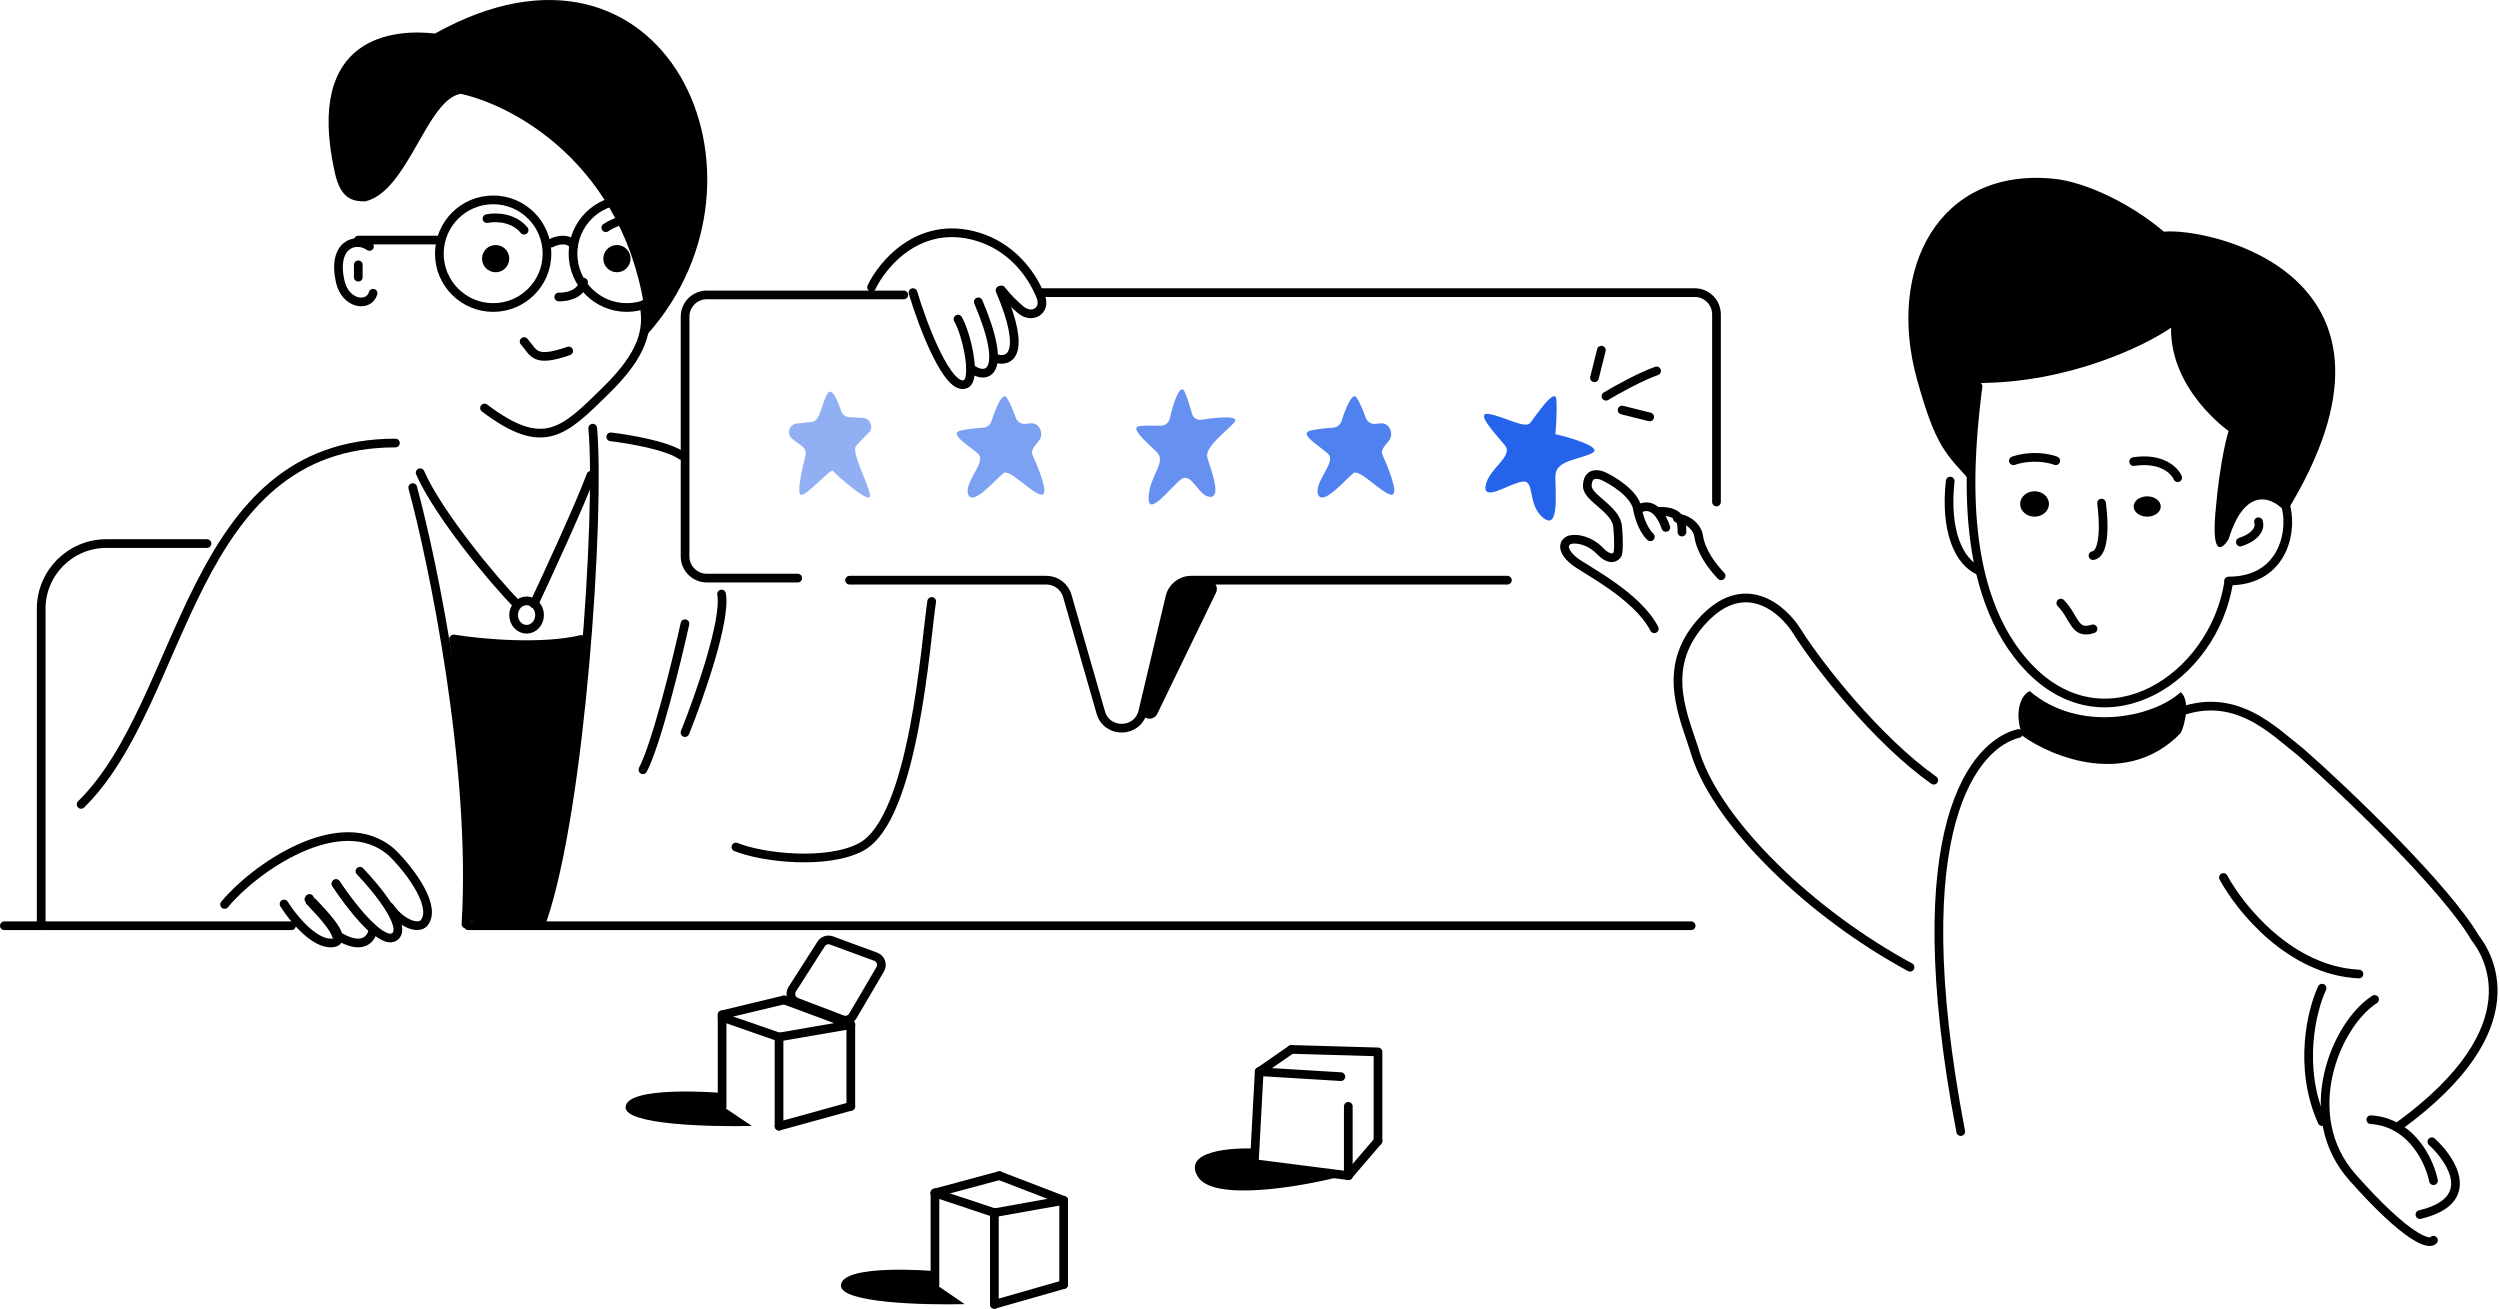 <svg width="575" height="301" viewBox="0 0 575 301" fill="none" xmlns="http://www.w3.org/2000/svg">
<path d="M169.267 194.813C175.588 197.366 190.382 198.895 198.039 194.813C210.314 188.269 212.868 147.438 214.291 138.33" stroke="black" stroke-width="2" stroke-linecap="round"/>
<path d="M439.31 222.467C416.645 210.225 395.48 189.778 390.11 173.788C387.614 165.294 381.521 154.051 391.303 143.059C401.085 132.066 410.092 139.978 413.37 145.307C418.231 153.047 431.786 170.298 444.766 179.445" stroke="black" stroke-width="2" stroke-linecap="round"/>
<path d="M534.075 227.278C531.739 232.266 528.468 245.387 534.075 257.965" stroke="black" stroke-width="2" stroke-linecap="round"/>
<path d="M500.103 164.224C513.969 158.324 523.066 168.295 529.189 173.005C539.944 182.426 562.63 204.328 569.225 215.632C572.051 219.243 583.12 236.121 551.797 258.965" stroke="black" stroke-width="2" stroke-linecap="round"/>
<path d="M559.327 262.597C563.982 266.863 569.95 276.186 556.584 279.35" stroke="black" stroke-width="2" stroke-linecap="round"/>
<path d="M559.701 271.558C558.932 267.744 555.771 260.549 548.95 258.239C547.829 257.859 546.609 257.612 545.285 257.532" stroke="black" stroke-width="2" stroke-linecap="round"/>
<path d="M546.157 229.87C537.271 235.541 528.394 256.511 541.112 270.836C553.831 285.16 558.804 286.416 559.701 285.253" stroke="black" stroke-width="2" stroke-linecap="round"/>
<path d="M511.39 201.818C515.197 208.909 526.76 223.278 542.558 224.026" stroke="black" stroke-width="2" stroke-linecap="round"/>
<path d="M380.494 144.612C376.549 136.936 364.49 130.991 362.085 129.052C358.849 126.441 359.692 124.629 361.04 124.163C362.614 123.696 365.67 124.303 368.008 126.727C370.346 129.152 371.679 128.203 372.054 127.426C372.204 127.038 372.413 125.235 372.054 121.132C371.694 117.029 365.086 114.605 365.086 111.807C365.086 108.637 367.484 108.933 368.682 109.476C370.93 110.487 375.65 113.346 376.549 116.703C376.763 118.186 377.67 121.616 379.578 123.471" stroke="black" stroke-width="2" stroke-linecap="round"/>
<path d="M383.141 121.314C382.43 119.158 380.415 115.07 376.787 117.095" stroke="black" stroke-width="2" stroke-linecap="round"/>
<path d="M386.847 122.373C386.847 120.711 387.034 117.433 381.553 117.614" stroke="black" stroke-width="2" stroke-linecap="round"/>
<path d="M395.85 132.434C393.675 130.143 391.227 126.834 390.684 123.271C390.309 120.819 387.511 119.114 385.789 119.199" stroke="black" stroke-width="2" stroke-linecap="round"/>
<path d="M269.619 134.942L262.443 162.791C261.84 165.129 265.126 166.335 266.179 164.163L279.683 136.314C280.327 134.986 279.359 133.441 277.883 133.441H271.555C270.643 133.441 269.846 134.059 269.619 134.942Z" fill="black"/>
<path d="M195.402 133.441H240.673C242.904 133.441 244.864 134.918 245.479 137.062L253.174 163.863C254.593 168.808 261.657 168.643 262.845 163.637L269.094 137.288C269.628 135.033 271.642 133.441 273.959 133.441H346.703" stroke="black" stroke-width="2" stroke-linecap="round"/>
<path d="M239.57 67.303H389.791C392.552 67.303 394.791 69.541 394.791 72.303V115.459" stroke="black" stroke-width="2" stroke-linecap="round"/>
<path d="M207.871 67.832H162.566C159.805 67.832 157.566 70.07 157.566 72.832V127.962C157.566 130.724 159.805 132.962 162.566 132.962H183.481" stroke="black" stroke-width="2" stroke-linecap="round"/>
<path d="M200.458 66.063C202.793 61.064 211.267 50.382 224.827 54.432C232.437 56.706 237.223 62.747 239.373 68.221C240.648 71.467 237.375 73.475 234.717 71.217C233.231 69.954 231.691 68.433 230.31 66.675" stroke="black" stroke-width="2" stroke-linecap="round"/>
<path d="M209.988 67.303C212.22 74.809 218.094 90.335 222.162 88.301C224.597 87.084 222.365 76.94 220.336 73.389" stroke="black" stroke-width="2" stroke-linecap="round"/>
<path d="M223.227 84.699C226.79 87.449 232.136 86.227 225.008 69.42" stroke="black" stroke-width="2" stroke-linecap="round"/>
<path d="M229.052 82.426C232.024 83.429 236.377 81.703 230.007 66.772" stroke="black" stroke-width="2" stroke-linecap="round"/>
<path d="M184.209 113.828C183.233 113.666 184.339 108.354 185.246 104.789C185.448 103.993 185.16 103.151 184.503 102.659L182.289 101.001C180.835 99.912 181.468 97.604 183.275 97.409C184.703 97.255 186.017 97.113 186.744 97.032C188.818 96.802 189.048 92.201 190.431 90.36C191.352 89.134 192.655 92.073 193.465 94.509C193.736 95.324 194.465 95.911 195.323 95.953L198.454 96.11C200.208 96.197 201.012 98.35 199.761 99.584C198.511 100.817 197.351 101.994 196.883 102.554C195.731 103.935 199.649 111.067 200.109 113.828C200.57 116.589 192.044 108.996 191.583 108.306C191.122 107.616 185.592 114.058 184.209 113.828Z" fill="#2563EB" fill-opacity="0.5"/>
<path d="M237.122 97.367L235.766 97.487C234.821 97.571 233.95 96.98 233.633 96.086C233.118 94.636 232.363 92.763 231.578 91.486C230.621 89.929 229.026 93.811 228.049 96.865C227.777 97.718 226.994 98.313 226.1 98.364C224.738 98.443 222.859 98.625 221.082 98.996C217.816 99.679 223.181 102.638 225.047 104.458C226.913 106.279 221.548 111.058 222.714 113.789C223.881 116.52 229.479 109.693 230.878 108.782C232.278 107.872 237.41 113.561 239.509 113.789C241.608 114.017 238.343 106.507 237.41 104.458C237.104 103.786 237.782 102.682 238.87 101.483C240.239 99.976 239.149 97.187 237.122 97.367Z" fill="#2563EB" fill-opacity="0.6"/>
<path d="M317.608 97.367L316.252 97.487C315.308 97.571 314.436 96.98 314.119 96.086C313.604 94.636 312.85 92.763 312.065 91.486C311.107 89.929 309.512 93.811 308.536 96.865C308.263 97.718 307.481 98.313 306.587 98.364C305.225 98.443 303.346 98.625 301.568 98.996C298.302 99.679 303.667 102.638 305.533 104.458C307.399 106.279 302.034 111.058 303.201 113.789C304.367 116.52 309.965 109.693 311.365 108.782C312.764 107.872 317.896 113.561 319.995 113.789C322.095 114.017 318.829 106.507 317.896 104.458C317.59 103.786 318.268 102.682 319.357 101.483C320.725 99.976 319.636 97.187 317.608 97.367Z" fill="#2563EB" fill-opacity="0.8"/>
<path d="M283.781 97.283C285.513 95.466 280.26 95.923 276.351 96.54C275.425 96.686 274.503 96.197 274.214 95.305C273.708 93.735 273.372 92.17 272.517 90.197C271.468 87.779 269.901 92.569 269.048 96.268C268.822 97.249 267.934 97.946 266.927 97.917C265.416 97.873 263.503 97.862 262.154 97.991C259.676 98.227 263.505 101.534 265.983 103.896C268.462 106.257 264.406 109.328 264.181 114.288C263.956 119.247 269.137 112.162 271.615 110.273C274.094 108.383 275.67 114.288 278.374 114.288C281.077 114.288 278.374 107.675 277.698 105.313C277.022 102.951 281.303 99.881 283.781 97.283Z" fill="#2563EB" fill-opacity="0.7"/>
<path d="M366.1 104.26C368.888 102.961 361.684 100.78 357.734 99.852C357.889 98.306 358.152 94.563 357.966 91.965C357.734 88.717 353.086 95.909 351.924 97.3C350.762 98.692 345.65 95.677 342.397 95.213C339.143 94.749 344.023 99.852 346.115 102.404C348.206 104.956 342.397 107.74 341.7 111.684C341.002 115.628 347.509 110.988 350.298 110.756C353.086 110.524 351.227 116.091 354.945 119.107C358.663 122.123 357.734 113.308 357.734 109.596C357.734 105.884 362.614 105.884 366.1 104.26Z" fill="#2563EB"/>
<path d="M366.727 86.895L368.315 80.541" stroke="black" stroke-width="2" stroke-linecap="round"/>
<path d="M369.373 91.131C371.621 89.772 377.098 86.704 381.022 85.306" stroke="black" stroke-width="2" stroke-linecap="round"/>
<path d="M373.08 94.308L379.434 95.897" stroke="black" stroke-width="2" stroke-linecap="round"/>
<path d="M107.735 212.92H388.965" stroke="black" stroke-width="2" stroke-linecap="round"/>
<path d="M1 212.92H67.034" stroke="black" stroke-width="2" stroke-linecap="round"/>
<path d="M9.473 212.92V140.02C9.473 131.736 16.188 125.02 24.473 125.02H47.598" stroke="black" stroke-width="2" stroke-linecap="round"/>
<path d="M275.471 270.586C272.009 264.738 283.06 263.886 289.019 264.19V268.393L308.4 270.586C298.866 273.022 278.933 276.433 275.471 270.586Z" fill="black"/>
<path d="M316.939 262.429L310.107 270.398" stroke="black" stroke-width="2" stroke-linecap="round"/>
<path d="M308.401 247.628L289.615 246.489" stroke="black" stroke-width="2" stroke-linecap="round"/>
<path d="M297.015 241.366L316.939 241.935" stroke="black" stroke-width="2" stroke-linecap="round"/>
<path d="M289.615 246.489L288.477 267.552" stroke="black" stroke-width="2" stroke-linecap="round"/>
<path d="M316.939 242.505V262.429" stroke="black" stroke-width="2" stroke-linecap="round"/>
<path d="M310.107 254.459V270.398" stroke="black" stroke-width="2" stroke-linecap="round"/>
<path d="M289.615 246.49L297.016 241.366" stroke="black" stroke-width="2" stroke-linecap="round"/>
<path d="M310.108 270.398L287.907 267.552" stroke="black" stroke-width="2" stroke-linecap="round"/>
<path d="M193.41 295.647C193.595 290.625 214.295 292.239 215.588 292.418V295.647L221.872 299.951C212.323 300.191 193.262 299.665 193.41 295.647Z" fill="black"/>
<path d="M244.644 295.446V276.091" stroke="black" stroke-width="2" stroke-linecap="round"/>
<path d="M228.704 300V278.938" stroke="black" stroke-width="2" stroke-linecap="round"/>
<path d="M215.041 295.445V274.383" stroke="black" stroke-width="2" stroke-linecap="round"/>
<path d="M215.041 274.383L229.842 270.398" stroke="black" stroke-width="2" stroke-linecap="round"/>
<path d="M244.643 276.091L228.704 278.937" stroke="black" stroke-width="2" stroke-linecap="round"/>
<path d="M228.704 300L244.643 295.446" stroke="black" stroke-width="2" stroke-linecap="round"/>
<path d="M244.643 276.091L229.842 270.398" stroke="black" stroke-width="2" stroke-linecap="round"/>
<path d="M215.041 274.383L228.703 278.937" stroke="black" stroke-width="2" stroke-linecap="round"/>
<path d="M143.885 254.66C144.073 249.638 165.187 251.253 166.507 251.432V254.66L172.916 258.965C163.176 259.204 143.734 258.678 143.885 254.66Z" fill="black"/>
<path d="M195.688 254.459V235.673" stroke="black" stroke-width="2" stroke-linecap="round"/>
<path d="M179.178 259.013V238.52" stroke="black" stroke-width="2" stroke-linecap="round"/>
<path d="M166.085 254.459V233.396" stroke="black" stroke-width="2" stroke-linecap="round"/>
<path d="M179.178 259.013L195.686 254.459" stroke="black" stroke-width="2" stroke-linecap="round"/>
<path d="M195.686 235.673L179.178 238.52" stroke="black" stroke-width="2" stroke-linecap="round"/>
<path d="M166.085 233.397L180.316 229.981" stroke="black" stroke-width="2" stroke-linecap="round"/>
<path d="M195.686 235.674L180.316 229.981" stroke="black" stroke-width="2" stroke-linecap="round"/>
<path d="M166.085 233.965L179.178 238.519" stroke="black" stroke-width="2" stroke-linecap="round"/>
<path d="M188.864 217.106L182.208 227.532C181.526 228.6 181.997 230.025 183.181 230.477L193.726 234.501C194.639 234.849 195.67 234.487 196.165 233.644L202.447 222.936C203.077 221.861 202.582 220.477 201.412 220.047L191.24 216.305C190.358 215.981 189.369 216.314 188.864 217.106Z" stroke="black" stroke-width="2"/>
<path d="M440.912 87.259C445.262 102.905 447.443 104.291 453.771 111.222C453.771 104.372 454.95 92.874 454.95 88.086C475.685 88.086 493.18 79.616 499.344 75.38C499.119 89.743 512.578 99.135 512.578 99.135C512.578 99.135 510.649 104.936 509.544 117.918C508.658 128.304 511.201 126.297 512.578 123.995C516.547 111.178 523.051 114.603 525.812 117.918C559.645 62.9 507.615 52.27 497.687 53.282C490.187 46.874 479.728 41.852 472.378 41.115C445.855 38.459 433.855 61.891 440.912 87.259Z" fill="black"/>
<path d="M512.559 134.184C508.936 156.031 484.635 171.742 467.095 154.043C449.556 136.345 453.068 103.949 454.941 88.831" stroke="black" stroke-width="2" stroke-linecap="round"/>
<path d="M525.515 115.714C527.516 121.287 525.639 133.636 512.559 133.636" stroke="black" stroke-width="2" stroke-linecap="round"/>
<path d="M519.453 120C519.828 120.964 519.528 123.251 515.285 124.675" stroke="black" stroke-width="2" stroke-linecap="round"/>
<path d="M455.285 131.299C450.588 129.357 447.272 122.166 448.548 110.649" stroke="black" stroke-width="2" stroke-linecap="round"/>
<path d="M481.39 144.635C477.022 146.058 477.298 142.14 473.987 138.701" stroke="black" stroke-width="2" stroke-linecap="round"/>
<path d="M467.948 118.831C466.119 118.831 464.636 117.523 464.636 115.909C464.636 114.295 466.119 112.987 467.948 112.987C469.777 112.987 471.26 114.295 471.26 115.909C471.26 117.523 469.777 118.831 467.948 118.831Z" fill="black"/>
<path d="M493.857 118.831C492.135 118.831 490.74 117.784 490.74 116.493C490.74 115.202 492.135 114.156 493.857 114.156C495.578 114.156 496.974 115.202 496.974 116.493C496.974 117.784 495.578 118.831 493.857 118.831Z" fill="black"/>
<path d="M500.87 109.87C500.175 108.224 497.173 105.179 490.74 106.167" stroke="black" stroke-width="2" stroke-linecap="round"/>
<path d="M472.818 105.974C471.343 105.386 467.329 104.563 463.078 105.974" stroke="black" stroke-width="2" stroke-linecap="round"/>
<path d="M483.354 115.714C483.892 119.561 484.266 127.363 481.39 127.792" stroke="black" stroke-width="2" stroke-linecap="round"/>
<path d="M465.166 169.251C463.057 163.538 464.986 159.693 466.857 158.961C478.133 168.629 495.236 165.04 501.571 159.18C503.828 161.114 502.515 166.834 501.571 168.592C489.36 181.248 471.978 174.159 465.166 169.251Z" fill="black"/>
<path d="M464.246 168.701C454.509 171.064 437.396 189.375 450.968 260.26" stroke="black" stroke-width="2" stroke-linecap="round"/>
<circle cx="144.169" cy="58.349" r="12.378" stroke="black" stroke-width="2"/>
<circle cx="113.429" cy="58.349" r="12.378" stroke="black" stroke-width="2"/>
<path d="M126.807 55.903C127.945 55.297 130.564 54.541 131.93 56.357" stroke="black" stroke-width="2" stroke-linecap="round"/>
<ellipse cx="113.998" cy="59.487" rx="3.131" ry="3.131" fill="black"/>
<ellipse cx="141.892" cy="59.487" rx="3.131" ry="3.131" fill="black"/>
<path d="M139.33 52.372C140.194 51.765 142.655 50.459 145.592 50.095" stroke="black" stroke-width="2" stroke-linecap="round"/>
<path d="M112.006 50.28C114.615 49.748 118.41 50.28 120.545 52.941" stroke="black" stroke-width="2" stroke-linecap="round"/>
<path d="M128.515 68.305C130.165 68.377 133.613 67.794 134.207 64.895" stroke="black" stroke-width="2" stroke-linecap="round"/>
<path d="M120.544 78.558C122.847 81.156 122.784 83.495 130.791 80.723" stroke="black" stroke-width="2" stroke-linecap="round"/>
<path d="M148.113 70.019C149.176 75.828 147.969 81.34 139.456 89.712C129.661 99.344 125.105 104.16 111.437 93.84" stroke="black" stroke-width="2" stroke-linecap="round"/>
<path d="M148.929 76.85C146.009 39.577 119.288 24.532 105.981 21.577C98.133 22.85 93.884 44.004 83.999 46.323C81.062 46.323 78.362 45.743 77.022 39.754C69.904 7.935 90.848 6.653 100.049 7.713C152.976 -21.832 181.324 40.486 148.929 76.85Z" fill="black"/>
<path d="M82.404 60.911C82.404 61.48 82.404 62.846 82.404 63.757" stroke="black" stroke-width="2" stroke-linecap="round"/>
<path d="M101.19 55.218H82.404" stroke="black" stroke-width="2" stroke-linecap="round"/>
<path d="M84.977 56.678C81.777 54.427 76.349 56.208 78.24 64.715C79.419 70.02 84.809 70.77 85.819 67.448" stroke="black" stroke-width="2" stroke-linecap="round"/>
<path d="M90.943 101.897C43.127 101.897 42.99 161.132 18.647 185.009" stroke="black" stroke-width="2" stroke-linecap="round"/>
<path d="M133.417 146.102C124.788 148.196 111.027 147.045 104.543 145.978C103.841 145.862 103.219 146.469 103.329 147.173C104.574 155.127 107.858 184.326 107.227 210.928C107.215 211.414 107.55 211.837 108.031 211.91C111.442 212.429 119.142 212.909 123.711 212.241C124.082 212.187 124.38 211.917 124.489 211.559L126.387 205.309C129.44 198.388 132.575 174.254 134.716 147.183C134.772 146.479 134.102 145.936 133.417 146.102Z" fill="black"/>
<path d="M136.324 98.482C138.089 117.81 133.662 185.844 124.701 211.753" stroke="black" stroke-width="2" stroke-linecap="round"/>
<path d="M94.928 112.144C99.487 128.859 109.407 176.369 107.169 212.532" stroke="black" stroke-width="2" stroke-linecap="round"/>
<path d="M96.636 108.729C100.658 117.981 113.431 133.493 118.837 138.899" stroke="black" stroke-width="2" stroke-linecap="round"/>
<path d="M122.821 138.899C126.154 131.817 133.439 115.982 135.914 109.298" stroke="black" stroke-width="2" stroke-linecap="round"/>
<path d="M124.099 141.461C124.099 143.333 122.698 144.73 121.114 144.73C119.529 144.73 118.129 143.333 118.129 141.461C118.129 139.589 119.529 138.191 121.114 138.191C122.698 138.191 124.099 139.589 124.099 141.461Z" stroke="black" stroke-width="2"/>
<path d="M71.184 206.641C71.184 206.952 76.729 212.03 77.704 214.919C78.065 215.989 77.799 216.759 76.391 216.874C72.226 217.215 67.279 211.047 65.326 207.92" stroke="black" stroke-width="2" stroke-linecap="round"/>
<path d="M77.278 203.226C79.277 206.305 82.764 211.049 85.82 213.741C85.541 215.809 83.444 218.954 77.289 214.982C76.351 212.179 71.02 207.252 71.02 206.95" stroke="black" stroke-width="2" stroke-linecap="round"/>
<path d="M82.788 200.379C86.671 204.424 93.719 213.09 90.838 215.393C90.327 215.802 89.676 215.841 88.931 215.602C88.044 215.317 87.025 214.636 85.953 213.713C82.85 211.037 79.31 206.32 77.28 203.259" stroke="black" stroke-width="2" stroke-linecap="round"/>
<path d="M51.663 208.031C58.144 200.061 78.288 185.615 90.122 196.076C94.841 200.701 100.722 209.062 97.341 212.478C95.651 213.759 91.992 212.051 89.632 208.635" stroke="black" stroke-width="2" stroke-linecap="round"/>
<path d="M157.546 143.454C155.624 152.137 150.998 171.011 147.868 177.04" stroke="black" stroke-width="2" stroke-linecap="round"/>
<path d="M157.547 168.501C160.807 160.395 167.054 142.671 165.959 136.623" stroke="black" stroke-width="2" stroke-linecap="round"/>
<path d="M140.469 100.475C144.548 100.949 153.505 102.467 156.693 104.744" stroke="black" stroke-width="2" stroke-linecap="round"/>
</svg>
